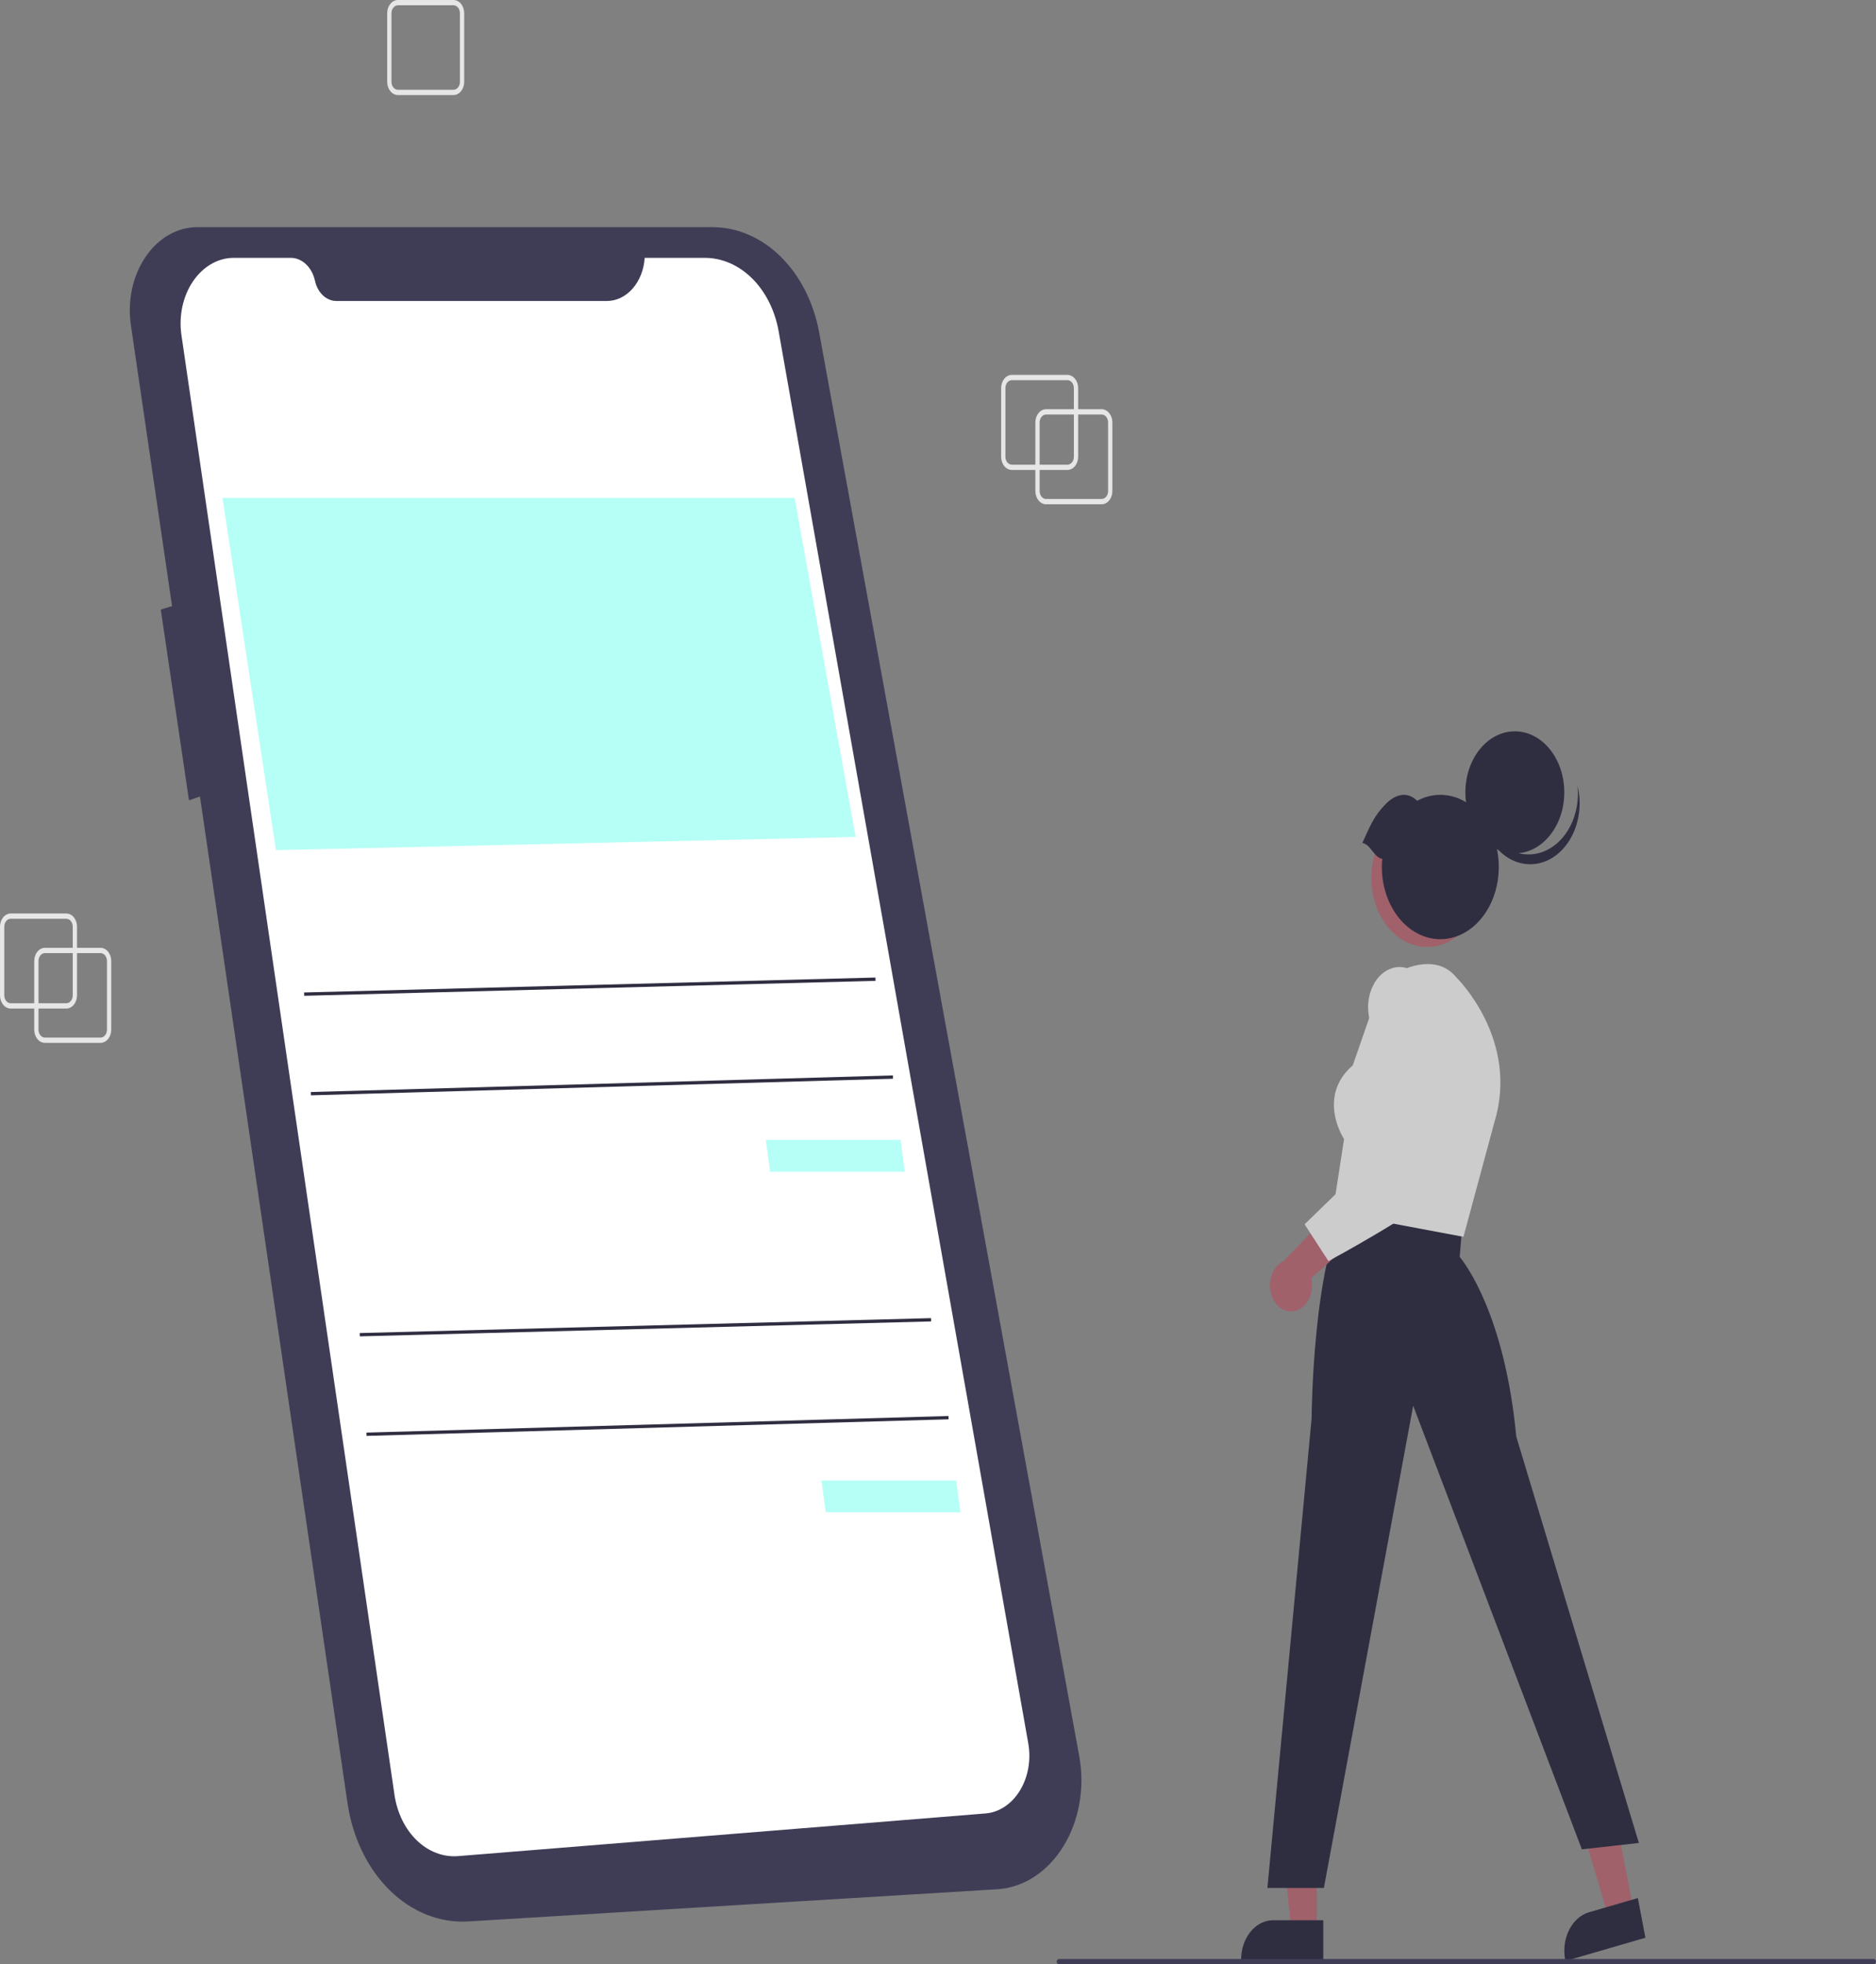 <svg width="213" height="223" viewBox="0 0 213 223" fill="none" xmlns="http://www.w3.org/2000/svg">
<rect x="0" y="0" width="213" height="223" fill="#808080" stroke="none"/>
<g clip-path="url(#clip0_6_0)">
<path d="M125.084 57.249H118.769C118.447 57.248 118.138 57.09 117.911 56.809C117.683 56.528 117.555 56.147 117.554 55.75V47.957C117.555 47.56 117.683 47.179 117.911 46.898C118.138 46.617 118.447 46.459 118.769 46.458H125.084C125.406 46.459 125.714 46.617 125.942 46.898C126.17 47.179 126.298 47.56 126.298 47.957V55.75C126.298 56.147 126.17 56.528 125.942 56.809C125.714 57.09 125.406 57.248 125.084 57.249ZM118.769 47.058C118.576 47.058 118.39 47.153 118.254 47.321C118.117 47.49 118.04 47.719 118.04 47.957V55.75C118.04 55.988 118.117 56.217 118.254 56.386C118.39 56.554 118.576 56.649 118.769 56.649H125.084C125.277 56.649 125.462 56.554 125.599 56.386C125.735 56.217 125.812 55.988 125.812 55.75V47.957C125.812 47.719 125.735 47.49 125.599 47.321C125.462 47.153 125.277 47.058 125.084 47.058H118.769Z" fill="#E6E6E6"/>
<path d="M51.491 10.79H45.176C44.854 10.79 44.545 10.632 44.318 10.351C44.09 10.07 43.962 9.689 43.962 9.292V1.499C43.962 1.101 44.09 0.72 44.318 0.439C44.545 0.158 44.854 0 45.176 0H51.491C51.813 0 52.121 0.158 52.349 0.439C52.577 0.72 52.705 1.101 52.705 1.499V9.292C52.705 9.689 52.577 10.07 52.349 10.351C52.121 10.632 51.813 10.79 51.491 10.79ZM45.176 0.599C44.983 0.6 44.797 0.695 44.661 0.863C44.524 1.032 44.447 1.26 44.447 1.499V9.292C44.447 9.53 44.524 9.759 44.661 9.927C44.797 10.096 44.983 10.191 45.176 10.191H51.491C51.684 10.191 51.869 10.096 52.006 9.927C52.142 9.759 52.219 9.53 52.219 9.292V1.499C52.219 1.26 52.142 1.032 52.006 0.863C51.869 0.695 51.684 0.6 51.491 0.599H45.176Z" fill="#E6E6E6"/>
<path d="M121.198 53.352H114.883C114.561 53.352 114.252 53.194 114.024 52.913C113.797 52.632 113.669 52.251 113.668 51.853V44.06C113.669 43.663 113.797 43.282 114.024 43.001C114.252 42.72 114.561 42.562 114.883 42.562H121.198C121.52 42.562 121.828 42.72 122.056 43.001C122.284 43.282 122.412 43.663 122.412 44.06V51.853C122.412 52.251 122.284 52.632 122.056 52.913C121.828 53.194 121.52 53.352 121.198 53.352ZM114.883 43.161C114.69 43.162 114.504 43.256 114.368 43.425C114.231 43.593 114.154 43.822 114.154 44.06V51.853C114.154 52.092 114.231 52.321 114.368 52.489C114.504 52.658 114.69 52.752 114.883 52.753H121.198C121.391 52.752 121.576 52.658 121.713 52.489C121.849 52.321 121.926 52.092 121.926 51.853V44.06C121.926 43.822 121.849 43.593 121.713 43.425C121.576 43.256 121.391 43.162 121.198 43.161H114.883Z" fill="#E6E6E6"/>
<path d="M11.415 118.394H5.101C4.779 118.393 4.47 118.235 4.242 117.954C4.015 117.673 3.886 117.293 3.886 116.895V109.102C3.886 108.705 4.015 108.324 4.242 108.043C4.47 107.762 4.779 107.604 5.101 107.603H11.415C11.737 107.604 12.046 107.762 12.274 108.043C12.501 108.324 12.63 108.705 12.63 109.102V116.895C12.63 117.293 12.501 117.673 12.274 117.954C12.046 118.235 11.737 118.393 11.415 118.394ZM5.101 108.203C4.907 108.203 4.722 108.298 4.586 108.467C4.449 108.635 4.372 108.864 4.372 109.102V116.895C4.372 117.134 4.449 117.362 4.586 117.531C4.722 117.699 4.907 117.794 5.101 117.794H11.415C11.609 117.794 11.794 117.699 11.93 117.531C12.067 117.362 12.144 117.134 12.144 116.895V109.102C12.144 108.864 12.067 108.635 11.93 108.467C11.794 108.298 11.609 108.203 11.415 108.203H5.101Z" fill="#E6E6E6"/>
<path d="M7.529 114.497H1.214C0.892 114.497 0.584 114.339 0.356 114.058C0.128 113.777 0 113.396 0 112.999V105.206C0 104.808 0.128 104.427 0.356 104.146C0.584 103.865 0.892 103.707 1.214 103.707H7.529C7.851 103.707 8.16 103.865 8.388 104.146C8.615 104.427 8.743 104.808 8.744 105.206V112.999C8.743 113.396 8.615 113.777 8.388 114.058C8.16 114.339 7.851 114.497 7.529 114.497ZM1.214 104.306C1.021 104.307 0.836 104.402 0.699 104.57C0.563 104.739 0.486 104.967 0.486 105.206V112.999C0.486 113.237 0.563 113.466 0.699 113.634C0.836 113.803 1.021 113.898 1.214 113.898H7.529C7.723 113.898 7.908 113.803 8.044 113.634C8.181 113.466 8.258 113.237 8.258 112.999V105.206C8.258 104.967 8.181 104.739 8.044 104.57C7.908 104.402 7.723 104.307 7.529 104.306H1.214Z" fill="#E6E6E6"/>
<path d="M22.449 25.788H80.89C83.71 25.788 86.447 26.973 88.649 29.146C90.852 31.319 92.389 34.353 93.01 37.748L122.539 199.383C122.861 201.146 122.866 202.975 122.555 204.741C122.244 206.507 121.624 208.167 120.737 209.606C119.851 211.045 118.721 212.227 117.425 213.07C116.13 213.913 114.7 214.395 113.238 214.484L53.16 218.137C49.943 218.333 46.778 217.077 44.256 214.605C41.734 212.133 40.028 208.612 39.454 204.701L22.703 90.423L21.457 90.862L18.252 69.203L19.535 68.807L14.859 36.908C14.659 35.541 14.705 34.137 14.995 32.796C15.285 31.454 15.811 30.208 16.536 29.146C17.261 28.084 18.167 27.233 19.189 26.652C20.211 26.072 21.324 25.777 22.449 25.788V25.788Z" fill="#3F3D56"/>
<path d="M73.197 29.273H80.019C81.978 29.273 83.878 30.1 85.403 31.616C86.929 33.133 87.989 35.247 88.407 37.609L116.75 197.926C116.914 198.849 116.914 199.805 116.75 200.727C116.587 201.65 116.264 202.519 115.803 203.274C115.343 204.028 114.756 204.652 114.082 205.101C113.409 205.55 112.665 205.815 111.901 205.876L52.017 210.72C50.328 210.856 48.657 210.221 47.323 208.934C45.989 207.647 45.086 205.799 44.786 203.743L20.6 38.04C20.444 36.968 20.48 35.866 20.706 34.812C20.932 33.759 21.343 32.78 21.909 31.944C22.476 31.108 23.184 30.435 23.984 29.974C24.784 29.512 25.656 29.273 26.539 29.273H33.011C33.637 29.273 34.246 29.528 34.743 29.998C35.24 30.468 35.598 31.127 35.761 31.874C35.905 32.533 36.22 33.115 36.659 33.53C37.098 33.945 37.636 34.17 38.189 34.17H68.911C69.994 34.17 71.037 33.666 71.832 32.758C72.626 31.85 73.114 30.605 73.197 29.273L73.197 29.273Z" fill="white"/>
<path d="M25.26 56.531H90.225L97.145 95.015L31.332 96.513L25.26 56.531Z" fill="#B5FFF6"/>
<path d="M86.951 129.41H102.246L102.732 133.023H87.437L86.951 129.41Z" fill="#B5FFF6"/>
<path d="M99.395 110.977L34.531 112.672L34.537 113.049L99.402 111.354L99.395 110.977Z" fill="#2F2E41"/>
<path d="M101.379 122.09L35.293 123.973L35.3 124.35L101.386 122.467L101.379 122.09Z" fill="#2F2E41"/>
<path d="M93.266 168.075H108.561L109.047 171.689H93.752L93.266 168.075Z" fill="#B5FFF6"/>
<path d="M105.71 149.643L40.845 151.338L40.852 151.714L105.717 150.019L105.71 149.643Z" fill="#2F2E41"/>
<path d="M107.694 160.755L41.608 162.639L41.615 163.015L107.701 161.132L107.694 160.755Z" fill="#2F2E41"/>
<path d="M149.508 219.166L146.614 219.165L145.237 205.391L149.508 205.391L149.508 219.166Z" fill="#A0616A"/>
<path d="M150.246 222.627L140.915 222.627V222.481C140.915 221.293 141.297 220.153 141.979 219.312C142.66 218.472 143.583 217.999 144.547 217.999H144.547L150.246 218L150.246 222.627Z" fill="#2F2E41"/>
<path d="M185.458 216.827L182.641 217.646L178.742 204.627L182.9 203.419L185.458 216.827Z" fill="#A0616A"/>
<path d="M186.82 219.988L177.737 222.627L177.71 222.486C177.489 221.328 177.65 220.111 178.157 219.1C178.663 218.089 179.475 217.368 180.412 217.095L180.413 217.095L185.96 215.483L186.82 219.988Z" fill="#2F2E41"/>
<path d="M148.917 161.065C148.922 160.348 149.094 143.407 152.857 137.001L152.913 136.907L166.027 139.139L165.733 142.695C166.31 143.387 170.847 149.238 172.157 163.093L186.076 209.226L179.605 209.952L160.451 159.592L150.314 214.333H143.899L148.917 161.065Z" fill="#2F2E41"/>
<path d="M151.321 137.626L152.603 129.321C152.352 128.922 151.24 127.008 151.488 124.764C151.649 123.3 152.357 122.016 153.593 120.947L156.915 111.38L156.96 111.347C157.184 111.185 162.474 107.41 165.358 110.971C165.43 111.04 172.531 117.996 169.68 127.38L166.16 140.414L151.321 137.626Z" fill="#CCCCCC"/>
<path d="M146.861 148.862C147.207 148.813 147.54 148.672 147.836 148.447C148.133 148.222 148.385 147.92 148.577 147.562C148.769 147.204 148.894 146.798 148.945 146.373C148.996 145.948 148.971 145.515 148.871 145.104L155.733 139.003L151.625 137.075L145.739 143.164C145.19 143.416 144.735 143.908 144.461 144.546C144.186 145.185 144.111 145.926 144.249 146.628C144.387 147.33 144.73 147.946 145.211 148.358C145.692 148.769 146.28 148.949 146.861 148.862Z" fill="#A0616A"/>
<path d="M148.122 138.993L158.598 128.808L155.483 115.677C155.337 115.055 155.295 114.403 155.361 113.76C155.428 113.118 155.601 112.499 155.869 111.943C156.118 111.419 156.453 110.964 156.852 110.608C157.251 110.253 157.706 110.004 158.188 109.878C159.981 109.409 161.609 110.649 163.025 113.561L163.036 113.588C163.27 114.294 168.728 130.942 164.561 134.503C160.485 137.985 151.033 143.055 150.937 143.106L150.827 143.165L148.122 138.993Z" fill="#CCCCCC"/>
<path d="M162.045 107.509C165.549 107.509 168.391 104.002 168.391 99.677C168.391 95.352 165.549 91.846 162.045 91.846C158.54 91.846 155.699 95.352 155.699 99.677C155.699 104.002 158.54 107.509 162.045 107.509Z" fill="#A0616A"/>
<path d="M171.993 96.882C175.094 96.882 177.608 93.78 177.608 89.954C177.608 86.127 175.094 83.025 171.993 83.025C168.893 83.025 166.379 86.127 166.379 89.954C166.379 93.78 168.893 96.882 171.993 96.882Z" fill="#2F2E41"/>
<path d="M176.836 95.691C176.109 96.339 175.267 96.763 174.381 96.927C173.494 97.091 172.589 96.991 171.74 96.635C170.891 96.279 170.124 95.677 169.502 94.88C168.88 94.082 168.422 93.113 168.166 92.053C168.263 93.003 168.519 93.918 168.916 94.74C169.314 95.563 169.846 96.274 170.478 96.83C171.11 97.386 171.829 97.774 172.588 97.97C173.348 98.166 174.132 98.165 174.892 97.969C175.651 97.772 176.369 97.382 177.001 96.825C177.632 96.269 178.163 95.556 178.561 94.733C178.958 93.91 179.212 92.995 179.308 92.044C179.404 91.094 179.339 90.129 179.118 89.212C179.244 90.445 179.098 91.697 178.697 92.837C178.295 93.977 177.652 94.963 176.836 95.691Z" fill="#2F2E41"/>
<path d="M154.68 95.698C155.66 93.533 156.035 92.628 157.299 91.312C158.417 90.147 159.791 89.805 160.9 90.909C162.211 90.209 163.671 90.051 165.061 90.457C166.452 90.862 167.699 91.811 168.618 93.161C169.536 94.511 170.078 96.191 170.161 97.951C170.245 99.711 169.866 101.458 169.081 102.931C168.297 104.404 167.148 105.526 165.805 106.129C164.463 106.733 162.998 106.785 161.63 106.28C160.261 105.774 159.061 104.737 158.208 103.323C157.354 101.909 156.894 100.193 156.894 98.43C156.895 98.12 156.91 97.811 156.939 97.503C155.975 97.336 155.644 95.865 154.68 95.698Z" fill="#2F2E41"/>
<path d="M212.757 223H120.219C120.155 223 120.093 222.968 120.048 222.912C120.002 222.856 119.977 222.78 119.977 222.7C119.977 222.621 120.002 222.545 120.048 222.488C120.093 222.432 120.155 222.401 120.219 222.401H212.757C212.822 222.401 212.883 222.432 212.929 222.488C212.974 222.545 213 222.621 213 222.7C213 222.78 212.974 222.856 212.929 222.912C212.883 222.968 212.822 223 212.757 223Z" fill="#3F3D56"/>
</g>
<defs>
<clipPath id="clip0_6_0">
<rect width="213" height="223" fill="white"/>
</clipPath>
</defs>
</svg>
